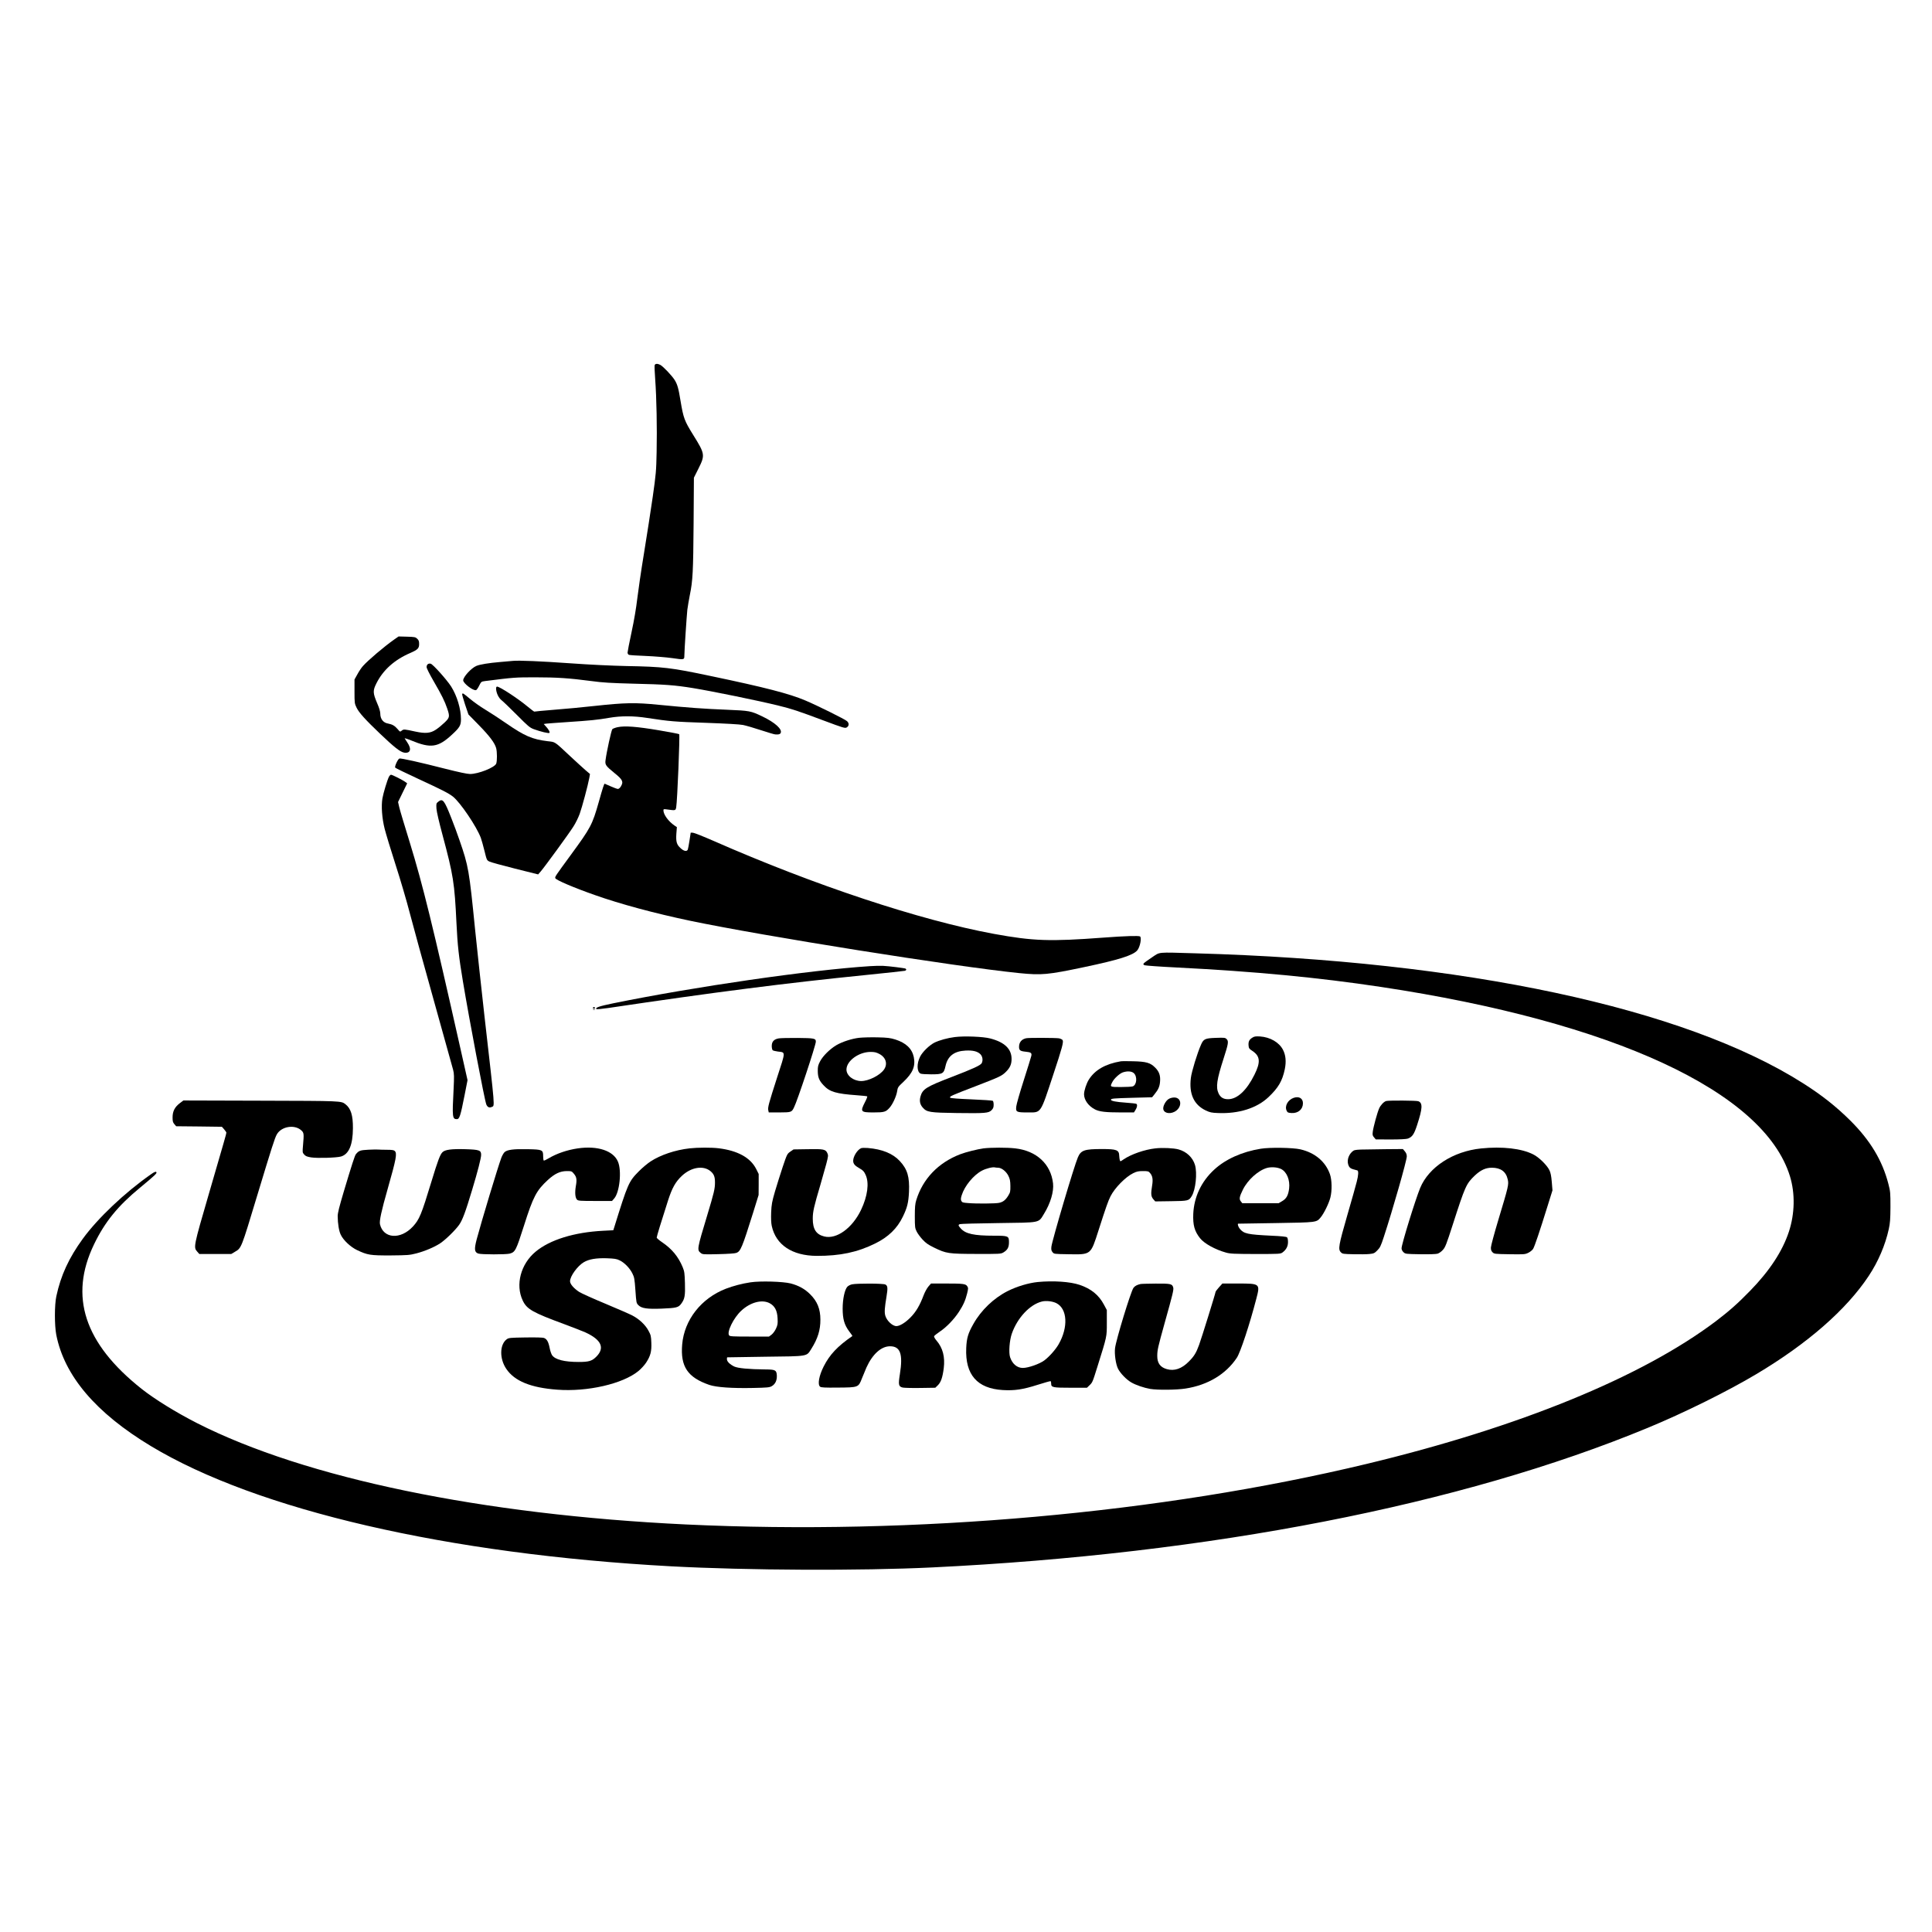 <?xml version="1.0" standalone="no"?>
<!DOCTYPE svg PUBLIC "-//W3C//DTD SVG 20010904//EN"
        "http://www.w3.org/TR/2001/REC-SVG-20010904/DTD/svg10.dtd">
<svg height="2586pt" preserveAspectRatio="xMidYMid meet"
     version="1.0" viewBox="0 0 2586 2586" width="2586pt"
     xmlns="http://www.w3.org/2000/svg">
    <g fill="#000000"
       stroke="none" transform="translate(0,2586) scale(0.1,-0.1)">
        <path d="M8763 20973 c-4 -9 0 -95 7 -192 18 -242 26 -647 19 -973 -5 -254 -9
-295 -52 -598 -26 -179 -78 -518 -117 -755 -39 -236 -79 -513 -91 -615 -13
-114 -41 -282 -75 -439 -30 -139 -54 -264 -54 -276 0 -13 8 -26 18 -30 9 -4
112 -11 227 -15 116 -5 275 -18 354 -29 156 -23 161 -22 161 29 0 68 32 545
40 618 6 45 21 135 34 200 39 188 45 312 50 958 l4 610 61 122 c90 180 88 196
-69 448 -120 193 -132 227 -171 459 -27 167 -42 221 -80 281 -38 59 -154 181
-191 200 -36 19 -67 18 -75 -3z"/>
        <path d="M5275 17299 c-131 -92 -350 -278 -417 -354 -20 -22 -53 -71 -74 -110
l-39 -70 0 -160 c0 -156 1 -162 28 -218 33 -67 116 -159 312 -346 194 -185
272 -246 325 -255 84 -13 103 47 42 136 -16 24 -32 48 -35 54 -4 6 36 -6 87
-27 263 -109 360 -95 547 79 102 94 119 123 119 204 0 139 -53 315 -132 440
-60 92 -242 296 -273 304 -32 8 -55 -11 -55 -45 0 -16 40 -95 96 -192 107
-184 146 -263 180 -363 36 -106 34 -121 -35 -187 -32 -31 -84 -74 -116 -95
-73 -49 -141 -55 -276 -26 -151 33 -155 33 -181 13 -23 -19 -23 -19 -56 20
-39 45 -70 63 -127 74 -66 11 -105 61 -105 135 0 26 -15 77 -42 138 -58 137
-59 168 -9 267 89 177 241 314 453 405 100 44 118 62 118 120 0 37 -5 51 -26
71 -23 22 -35 24 -137 27 l-112 3 -60 -42z"/>
        <path d="M6865 17014 c-22 -2 -98 -9 -170 -15 -154 -13 -269 -32 -318 -52 -69
-29 -177 -147 -177 -193 0 -41 137 -145 173 -131 8 3 27 30 41 60 27 53 28 54
79 61 387 49 404 50 672 50 291 0 453 -11 750 -50 154 -21 260 -27 560 -35
429 -10 553 -19 800 -59 268 -44 880 -169 1150 -236 184 -46 245 -66 593 -196
281 -105 294 -109 318 -93 30 20 31 55 2 82 -28 26 -399 210 -558 277 -214 91
-539 175 -1265 327 -535 113 -639 125 -1130 134 -191 4 -490 18 -740 36 -410
29 -699 41 -780 33z"/>
        <path d="M6640 16646 c0 -56 33 -128 74 -159 23 -18 115 -107 206 -198 148
-149 171 -169 225 -189 92 -34 199 -59 209 -50 10 10 -12 50 -52 92 l-24 27
33 5 c19 2 147 12 284 21 305 20 405 30 560 57 157 27 324 27 510 -2 300 -46
364 -51 780 -65 277 -10 455 -20 501 -29 39 -8 147 -39 240 -70 93 -30 178
-56 189 -56 44 -4 65 1 74 18 26 49 -73 140 -244 222 -157 75 -169 77 -475 90
-303 12 -512 27 -910 66 -320 32 -452 29 -860 -15 -151 -17 -394 -40 -540 -51
-146 -12 -266 -23 -268 -25 -2 -2 -44 29 -93 70 -127 106 -371 265 -406 265
-7 0 -13 -11 -13 -24z"/>
        <path d="M6186 16571 c-3 -4 15 -68 39 -141 l45 -133 138 -141 c145 -148 214
-240 233 -309 14 -52 14 -173 1 -208 -20 -52 -239 -139 -350 -139 -38 0 -150
24 -332 70 -340 87 -595 144 -614 137 -22 -9 -67 -108 -56 -122 6 -7 144 -74
308 -150 320 -148 406 -192 464 -237 98 -77 317 -400 374 -553 10 -27 32 -106
49 -175 30 -122 31 -125 66 -142 19 -10 174 -52 344 -95 l308 -77 35 40 c55
64 382 512 438 602 29 45 66 121 83 168 32 88 112 387 129 482 l9 52 -61 52
c-33 29 -121 109 -195 178 -228 213 -203 196 -311 209 -205 25 -308 69 -554
239 -94 65 -221 148 -283 185 -62 37 -152 101 -201 142 -94 78 -97 80 -106 66z"/>
        <path d="M8268 16127 c-32 -7 -64 -19 -72 -27 -13 -14 -76 -300 -91 -416 -8
-61 3 -76 123 -174 107 -86 120 -115 82 -177 -11 -19 -28 -33 -39 -33 -11 0
-54 16 -97 35 -42 19 -78 35 -80 35 -8 0 -26 -54 -78 -240 -89 -313 -107 -346
-377 -715 -208 -284 -213 -291 -206 -310 10 -25 246 -126 531 -226 336 -119
799 -244 1271 -343 983 -206 3556 -615 4407 -701 302 -30 380 -23 869 80 466
98 656 158 712 225 37 44 61 170 36 186 -19 11 -197 6 -489 -16 -720 -54 -941
-46 -1466 50 -984 181 -2404 651 -3754 1245 -135 59 -258 108 -275 109 l-30 1
-16 -105 c-9 -58 -19 -113 -23 -122 -13 -29 -53 -21 -95 18 -54 48 -65 87 -58
195 l7 88 -33 22 c-81 56 -147 146 -147 203 0 17 5 18 53 11 108 -15 110 -15
118 30 15 88 51 967 40 978 -4 4 -128 28 -277 53 -292 49 -451 61 -546 41z"/>
        <path d="M5206 15463 c-23 -46 -74 -215 -87 -288 -18 -105 -6 -268 30 -410 17
-66 82 -282 146 -480 64 -198 150 -490 191 -650 41 -159 185 -681 319 -1160
134 -478 251 -899 260 -934 14 -55 15 -88 6 -269 -19 -364 -16 -392 44 -392
35 0 49 43 104 323 l39 199 -98 436 c-368 1637 -501 2179 -674 2742 -69 223
-133 436 -142 475 l-16 70 61 125 61 125 -23 17 c-32 25 -176 98 -193 98 -7 0
-20 -12 -28 -27z"/>
        <path d="M5866 15129 c-27 -22 -28 -25 -24 -93 3 -43 35 -180 81 -351 145
-540 161 -641 187 -1185 14 -292 31 -445 86 -775 85 -512 288 -1582 313 -1647
14 -37 41 -50 72 -35 43 22 50 -68 -97 1222 -41 363 -97 883 -125 1155 -79
792 -88 847 -209 1195 -26 77 -75 210 -109 295 -95 242 -115 266 -175 219z"/>
        <path d="M15420 13046 c-52 -34 -101 -70 -109 -79 -11 -14 -10 -18 10 -27 13
-5 206 -19 429 -30 1046 -53 1890 -133 2733 -260 3110 -468 5128 -1402 5476
-2535 70 -229 65 -499 -14 -740 -86 -262 -258 -524 -519 -792 -162 -167 -281
-272 -457 -406 -992 -749 -2632 -1420 -4674 -1911 -2760 -663 -6050 -956
-9115 -811 -2727 130 -5093 620 -6542 1356 -284 145 -567 320 -744 460 -766
608 -972 1236 -635 1934 143 297 318 513 612 755 209 173 235 198 221 212 -9
9 -27 1 -74 -32 -345 -241 -707 -583 -909 -860 -187 -257 -295 -491 -355 -771
-25 -116 -25 -388 -1 -514 108 -551 530 -1047 1267 -1491 1422 -857 3976
-1447 6960 -1609 1021 -55 2535 -62 3500 -15 3719 180 7081 836 9575 1868 482
199 1068 489 1455 720 683 407 1203 861 1502 1312 128 192 223 415 270 630 17
77 21 133 22 295 0 189 -1 206 -28 310 -81 313 -243 582 -511 848 -191 189
-381 339 -630 497 -1589 1010 -4532 1639 -8140 1740 -521 15 -463 20 -575 -54z"/>
        <path d="M11645 12928 c-806 -52 -2349 -275 -3440 -498 -184 -38 -241 -57
-222 -77 4 -4 76 3 160 15 1418 211 2378 334 3452 442 275 28 508 53 518 56
19 6 22 19 8 29 -13 7 -219 33 -301 37 -36 2 -114 0 -175 -4z"/>
        <path d="M7935 12370 c-3 -5 3 -10 15 -10 12 0 18 5 15 10 -3 6 -10 10 -15 10
-5 0 -12 -4 -15 -10z"/>
        <path d="M7938 12343 c6 -2 18 -2 25 0 6 3 1 5 -13 5 -14 0 -19 -2 -12 -5z"/>
        <path d="M12781 11979 c-97 -12 -209 -43 -274 -75 -69 -36 -158 -122 -191
-187 -47 -93 -45 -201 5 -227 10 -6 74 -10 143 -10 155 0 169 8 192 112 30
133 115 198 268 206 98 5 159 -10 198 -48 30 -30 38 -83 18 -121 -16 -29 -119
-76 -400 -184 -344 -132 -392 -162 -420 -264 -15 -58 -6 -104 31 -146 55 -62
91 -68 458 -73 382 -5 423 -1 463 38 22 23 28 37 28 74 0 24 -5 48 -12 52 -7
4 -135 13 -285 19 -173 7 -277 15 -284 22 -16 16 13 29 337 153 329 127 352
138 408 193 56 56 76 102 76 173 0 134 -93 224 -285 274 -93 25 -350 35 -474
19z"/>
        <path d="M16763 11971 c-42 -26 -55 -53 -51 -104 3 -38 8 -45 53 -75 103 -69
110 -149 26 -317 -104 -210 -229 -326 -350 -328 -64 -1 -104 23 -130 77 -39
84 -25 183 68 471 63 195 68 228 40 256 -20 20 -29 21 -144 17 -145 -5 -166
-14 -200 -93 -49 -111 -125 -358 -135 -442 -27 -215 40 -361 200 -437 55 -26
79 -31 162 -34 277 -12 521 65 677 213 132 125 185 216 218 373 21 103 13 188
-24 260 -51 100 -172 170 -308 179 -58 3 -76 1 -102 -16z"/>
        <path d="M11501 11969 c-99 -11 -228 -53 -308 -100 -86 -52 -175 -140 -214
-211 -29 -55 -33 -72 -33 -133 1 -86 18 -129 79 -193 80 -87 167 -112 444
-132 73 -5 136 -12 139 -15 4 -3 -10 -39 -31 -79 -65 -127 -57 -136 115 -136
144 0 165 6 216 64 42 48 89 151 100 218 8 54 13 61 83 126 127 120 165 210
140 334 -24 112 -105 189 -246 234 -68 21 -104 26 -240 29 -88 2 -198 -1 -244
-6z m269 -216 c89 -47 115 -136 61 -211 -55 -77 -205 -152 -304 -152 -105 1
-197 73 -197 154 0 115 163 235 321 236 54 0 77 -5 119 -27z"/>
        <path d="M10423 11961 c-63 -11 -93 -43 -93 -102 0 -25 6 -51 13 -57 6 -5 38
-13 69 -17 105 -13 106 10 -10 -346 -113 -351 -128 -405 -118 -443 l6 -26 143
0 c157 1 163 2 194 65 45 87 293 835 293 882 0 44 -20 48 -244 50 -116 1 -230
-2 -253 -6z"/>
        <path d="M13735 11963 c-61 -13 -95 -54 -95 -116 0 -45 16 -57 87 -64 73 -7
86 -17 77 -57 -4 -17 -49 -164 -101 -326 -52 -162 -97 -319 -100 -349 -9 -76
1 -81 153 -81 184 0 166 -27 343 509 118 355 139 435 124 459 -5 9 -28 20 -49
24 -42 7 -406 9 -439 1z"/>
        <path d="M15000 11654 c-204 -35 -344 -115 -426 -245 -33 -53 -64 -148 -64
-197 1 -76 59 -157 147 -202 59 -30 141 -40 345 -40 l176 0 21 34 c23 36 27
71 11 81 -6 4 -70 11 -143 16 -129 9 -197 22 -197 39 0 16 34 19 290 26 l261
7 33 41 c49 60 68 102 73 165 8 83 -11 138 -66 192 -64 64 -118 80 -296 84
-77 2 -151 2 -165 -1z m175 -157 c50 -43 42 -157 -12 -178 -13 -5 -85 -9 -159
-9 -150 0 -150 0 -114 69 24 47 98 114 142 128 59 19 114 15 143 -10z"/>
        <path d="M17315 11165 c-77 -27 -123 -110 -93 -172 12 -25 19 -28 66 -31 88
-5 152 50 152 131 0 66 -53 97 -125 72z"/>
        <path d="M15643 11150 c-36 -21 -73 -85 -73 -125 0 -59 76 -83 149 -47 106 53
104 192 -2 192 -24 0 -56 -8 -74 -20z"/>
        <path d="M2406 11093 c-67 -51 -96 -108 -96 -189 0 -52 4 -68 24 -91 l24 -28
306 -3 306 -4 30 -34 c16 -19 30 -39 30 -45 0 -14 -25 -100 -236 -825 -203
-696 -205 -710 -155 -766 l29 -33 214 0 213 0 47 28 c91 53 83 34 303 762 193
637 233 764 261 812 61 106 236 135 326 54 36 -32 38 -44 24 -202 -8 -92 -8
-96 15 -122 19 -22 38 -30 94 -39 83 -13 342 -5 400 12 106 32 158 156 159
380 1 171 -27 262 -99 319 -59 46 -45 45 -1135 48 l-1035 3 -49 -37z"/>
        <path d="M18555 11123 c-31 -8 -75 -54 -95 -99 -25 -56 -77 -248 -85 -310 -6
-45 -3 -55 17 -78 l23 -27 200 -1 c127 0 211 5 230 12 60 23 83 58 124 184 72
221 76 293 15 316 -25 10 -390 12 -429 3z"/>
        <path d="M7735 10489 c-144 -21 -284 -69 -391 -133 -32 -19 -61 -33 -66 -30
-4 3 -8 29 -8 58 0 86 -9 90 -209 94 -188 4 -273 -7 -308 -40 -12 -12 -32 -46
-43 -76 -47 -126 -268 -859 -330 -1092 -34 -132 -30 -171 22 -189 40 -14 370
-14 420 -1 75 21 85 41 192 376 123 388 166 469 320 611 91 83 162 117 250
118 66 0 69 -1 97 -35 37 -44 43 -78 26 -170 -14 -86 -8 -153 17 -178 15 -15
43 -17 242 -17 l226 0 28 32 c74 82 104 373 51 495 -62 146 -272 215 -536 177z"/>
        <path d="M9230 10489 c-191 -21 -389 -88 -522 -175 -40 -26 -112 -86 -159
-134 -134 -136 -145 -161 -330 -756 l-10 -31 -137 -7 c-386 -20 -711 -120
-903 -280 -199 -165 -272 -442 -173 -652 55 -118 131 -161 562 -320 112 -41
237 -91 279 -109 213 -98 262 -208 144 -325 -58 -58 -100 -70 -235 -70 -193 0
-314 31 -356 90 -11 16 -26 60 -33 98 -16 81 -37 119 -75 133 -17 7 -112 9
-249 7 -205 -3 -224 -5 -250 -24 -96 -70 -99 -261 -6 -397 110 -163 328 -252
681 -278 405 -31 879 78 1088 250 34 28 81 79 103 113 58 89 74 149 69 267 -3
86 -7 103 -38 159 -41 78 -124 156 -216 204 -38 20 -202 91 -364 159 -162 67
-318 138 -347 156 -73 48 -123 106 -123 143 0 68 100 205 184 255 70 41 165
57 306 53 105 -4 133 -8 174 -28 64 -31 134 -102 170 -174 26 -52 30 -72 41
-227 12 -169 12 -171 41 -200 42 -42 119 -53 314 -45 195 8 222 15 260 68 45
62 53 105 48 273 -4 133 -7 157 -30 213 -59 142 -143 244 -275 334 -40 27 -73
55 -73 63 0 15 63 221 151 494 55 171 101 253 187 333 124 116 287 142 383 61
45 -38 59 -74 59 -150 0 -85 -12 -135 -105 -444 -135 -446 -137 -460 -86 -500
25 -20 34 -21 236 -16 129 3 222 9 242 17 56 21 78 74 221 530 l76 245 1 141
0 140 -34 68 c-77 151 -248 245 -501 276 -97 12 -281 11 -390 -1z"/>
        <path d="M11525 10491 c-50 -22 -105 -110 -105 -168 0 -41 22 -66 86 -102 47
-27 60 -41 81 -88 49 -107 26 -284 -62 -468 -117 -244 -328 -397 -493 -355
-108 27 -153 97 -153 238 0 95 16 163 102 453 27 92 62 218 79 280 27 105 28
114 14 145 -24 51 -50 56 -262 52 l-190 -3 -44 -30 c-42 -30 -44 -35 -100
-200 -31 -94 -78 -242 -104 -330 -41 -142 -47 -174 -52 -284 -3 -79 0 -144 8
-180 55 -254 273 -399 601 -401 314 -1 545 48 784 166 175 86 294 201 370 359
59 122 75 188 82 332 9 200 -21 302 -122 411 -94 102 -236 160 -430 176 -38 3
-79 2 -90 -3z"/>
        <path d="M13165 10489 c-82 -11 -237 -50 -313 -79 -294 -113 -501 -330 -588
-615 -15 -47 -19 -94 -19 -215 0 -143 2 -159 24 -203 13 -27 49 -76 79 -108
44 -48 76 -70 156 -109 162 -79 190 -83 566 -84 308 -1 327 0 359 19 57 34 76
68 76 138 0 83 -8 87 -200 87 -268 0 -382 25 -445 97 -35 39 -37 48 -12 58 9
4 240 11 512 14 578 8 537 -1 614 124 87 141 133 297 121 407 -29 259 -221
437 -507 469 -112 13 -322 12 -423 0z m194 -259 c46 0 109 -49 138 -108 21
-42 26 -68 27 -135 1 -76 -2 -88 -29 -132 -36 -58 -68 -83 -121 -95 -46 -11
-306 -13 -418 -3 -69 5 -79 9 -89 30 -8 18 -7 36 6 76 39 124 158 268 269 327
56 30 146 52 176 44 8 -2 26 -4 41 -4z"/>
        <path d="M15465 10489 c-144 -16 -323 -78 -425 -147 -45 -31 -45 -31 -52 -9
-3 12 -6 37 -7 55 -2 80 -34 92 -231 92 -235 0 -281 -16 -322 -110 -50 -114
-344 -1108 -355 -1197 -4 -39 -1 -53 15 -73 20 -25 21 -25 210 -28 310 -5 299
-13 407 323 95 297 128 391 159 452 58 114 200 259 306 311 45 22 69 27 128
27 68 0 76 -2 97 -28 32 -37 40 -85 26 -167 -18 -109 -15 -144 15 -180 l27
-31 211 3 c232 3 239 5 278 69 52 86 75 307 43 416 -30 100 -112 178 -220 208
-67 18 -212 25 -310 14z"/>
        <path d="M16875 10484 c-250 -40 -472 -140 -623 -280 -172 -158 -270 -366
-280 -592 -6 -150 16 -231 91 -326 56 -71 203 -152 347 -192 56 -16 109 -18
397 -19 321 0 332 1 360 21 49 37 73 81 73 139 0 33 -5 57 -14 64 -9 8 -86 16
-208 21 -321 16 -367 26 -423 92 -20 24 -34 66 -22 69 1 0 227 4 502 8 556 9
546 8 603 77 44 53 109 186 129 264 24 93 21 238 -6 314 -60 169 -201 287
-396 332 -99 23 -410 28 -530 8z m270 -270 c78 -37 124 -148 110 -263 -11 -89
-36 -135 -91 -167 l-49 -29 -243 0 -244 0 -19 24 c-25 31 -20 62 27 157 65
132 205 257 322 291 58 16 138 10 187 -13z"/>
        <path d="M19825 10488 c-375 -38 -700 -249 -816 -529 -66 -162 -249 -754 -249
-808 0 -17 10 -37 26 -52 25 -23 30 -24 222 -27 122 -2 211 1 233 7 21 6 53
29 72 51 32 34 48 76 132 337 167 518 180 547 294 657 80 75 146 106 231 106
118 -1 188 -52 211 -156 16 -69 11 -89 -129 -554 -52 -173 -95 -334 -96 -357
-1 -32 5 -48 22 -65 22 -22 30 -23 228 -26 194 -3 207 -2 250 19 25 12 55 36
65 53 20 33 86 227 193 572 l66 211 -9 111 c-7 82 -15 124 -32 159 -32 67
-141 174 -216 211 -157 80 -414 109 -698 80z"/>
        <path d="M4933 10471 c-114 -6 -130 -12 -170 -61 -14 -17 -54 -140 -164 -508
-59 -199 -79 -278 -79 -321 1 -101 17 -199 41 -248 35 -74 131 -164 219 -206
140 -66 175 -72 450 -71 227 2 252 4 342 27 115 30 242 84 318 134 73 48 202
174 255 248 45 64 84 167 175 470 74 245 120 424 120 467 0 62 -23 70 -213 76
-181 5 -268 -6 -303 -39 -33 -31 -64 -114 -149 -394 -135 -444 -161 -507 -249
-603 -165 -178 -395 -162 -440 31 -10 44 18 176 104 477 114 401 127 471 94
504 -12 12 -37 16 -107 16 -51 0 -101 2 -112 3 -11 2 -70 1 -132 -2z"/>
        <path d="M18215 10473 c-81 -4 -92 -6 -119 -31 -54 -51 -72 -133 -41 -192 11
-21 27 -32 58 -41 23 -6 48 -13 55 -15 18 -5 15 -64 -8 -152 -10 -43 -67 -243
-126 -447 -116 -403 -126 -458 -86 -497 21 -22 32 -23 170 -26 81 -2 176 -1
212 3 59 6 69 11 106 49 36 36 47 59 87 181 120 366 307 1022 307 1076 0 26
-8 47 -26 68 l-26 31 -236 -2 c-131 -1 -277 -4 -327 -5z"/>
        <path d="M10045 8696 c-113 -17 -227 -47 -330 -86 -330 -128 -556 -417 -584
-746 -25 -296 73 -441 363 -541 94 -32 303 -47 587 -41 191 4 220 7 249 24 48
28 71 77 68 144 -4 71 -20 79 -153 80 -222 2 -367 16 -417 39 -59 29 -98 67
-98 97 0 13 1 25 3 26 1 1 229 4 507 8 589 7 553 1 620 106 86 136 122 252
121 391 0 141 -41 244 -136 338 -71 72 -155 118 -262 146 -103 26 -405 35
-538 15z m256 -279 c69 -37 102 -98 107 -202 4 -73 1 -90 -21 -138 -14 -31
-39 -65 -59 -81 l-35 -26 -260 0 c-219 0 -263 2 -273 15 -36 43 59 236 162
331 123 114 277 154 379 101z"/>
        <path d="M13890 8700 c-125 -13 -279 -59 -402 -121 -186 -94 -355 -255 -459
-440 -72 -127 -90 -189 -96 -324 -15 -355 146 -540 489 -561 160 -9 268 7 463
69 94 30 173 52 178 50 4 -2 7 -17 7 -33 0 -51 21 -55 262 -55 l217 0 31 30
c43 41 43 40 109 252 130 415 126 397 126 588 l0 170 -39 73 c-68 128 -171
212 -325 264 -127 43 -352 58 -561 38z m250 -283 c147 -75 161 -322 30 -550
-39 -69 -124 -165 -190 -215 -63 -48 -216 -102 -289 -102 -77 0 -141 54 -171
144 -20 61 -8 225 23 314 74 212 241 391 403 431 56 14 142 4 194 -22z"/>
        <path d="M11404 8669 c-23 -5 -51 -20 -62 -32 -36 -38 -63 -166 -63 -292 0
-139 22 -218 87 -305 26 -33 45 -62 43 -63 -200 -138 -304 -249 -384 -407 -63
-125 -84 -242 -48 -271 13 -11 62 -14 235 -12 279 2 278 2 325 123 19 47 46
112 60 145 81 179 198 285 316 285 138 0 175 -103 132 -373 -23 -144 -18 -167
40 -180 22 -4 129 -7 237 -5 l197 3 34 33 c41 40 63 103 79 227 19 153 -12
273 -98 373 -20 23 -34 49 -31 57 3 7 39 36 79 63 88 59 186 161 252 261 60
92 88 155 111 248 16 66 16 75 2 96 -21 33 -55 37 -289 37 l-196 0 -36 -41
c-19 -23 -47 -74 -62 -113 -52 -139 -104 -227 -179 -302 -67 -68 -142 -114
-187 -114 -53 0 -130 73 -149 142 -12 46 -8 103 17 254 19 115 16 145 -16 161
-30 15 -381 16 -446 2z"/>
        <path d="M15265 8673 c-45 -10 -77 -27 -94 -52 -36 -51 -232 -692 -246 -806
-10 -80 10 -216 40 -276 32 -62 111 -144 176 -182 61 -36 170 -73 255 -88 99
-16 350 -14 471 5 299 46 542 192 688 412 48 72 173 451 260 787 54 205 52
207 -241 207 l-212 0 -46 -51 c-25 -28 -46 -56 -46 -62 0 -16 -186 -615 -220
-708 -39 -107 -66 -152 -137 -223 -95 -97 -195 -131 -295 -102 -88 25 -128 80
-128 175 0 80 9 119 100 446 108 385 121 441 114 470 -13 51 -33 55 -234 54
-102 -1 -194 -3 -205 -6z"/>
    </g>
</svg>
